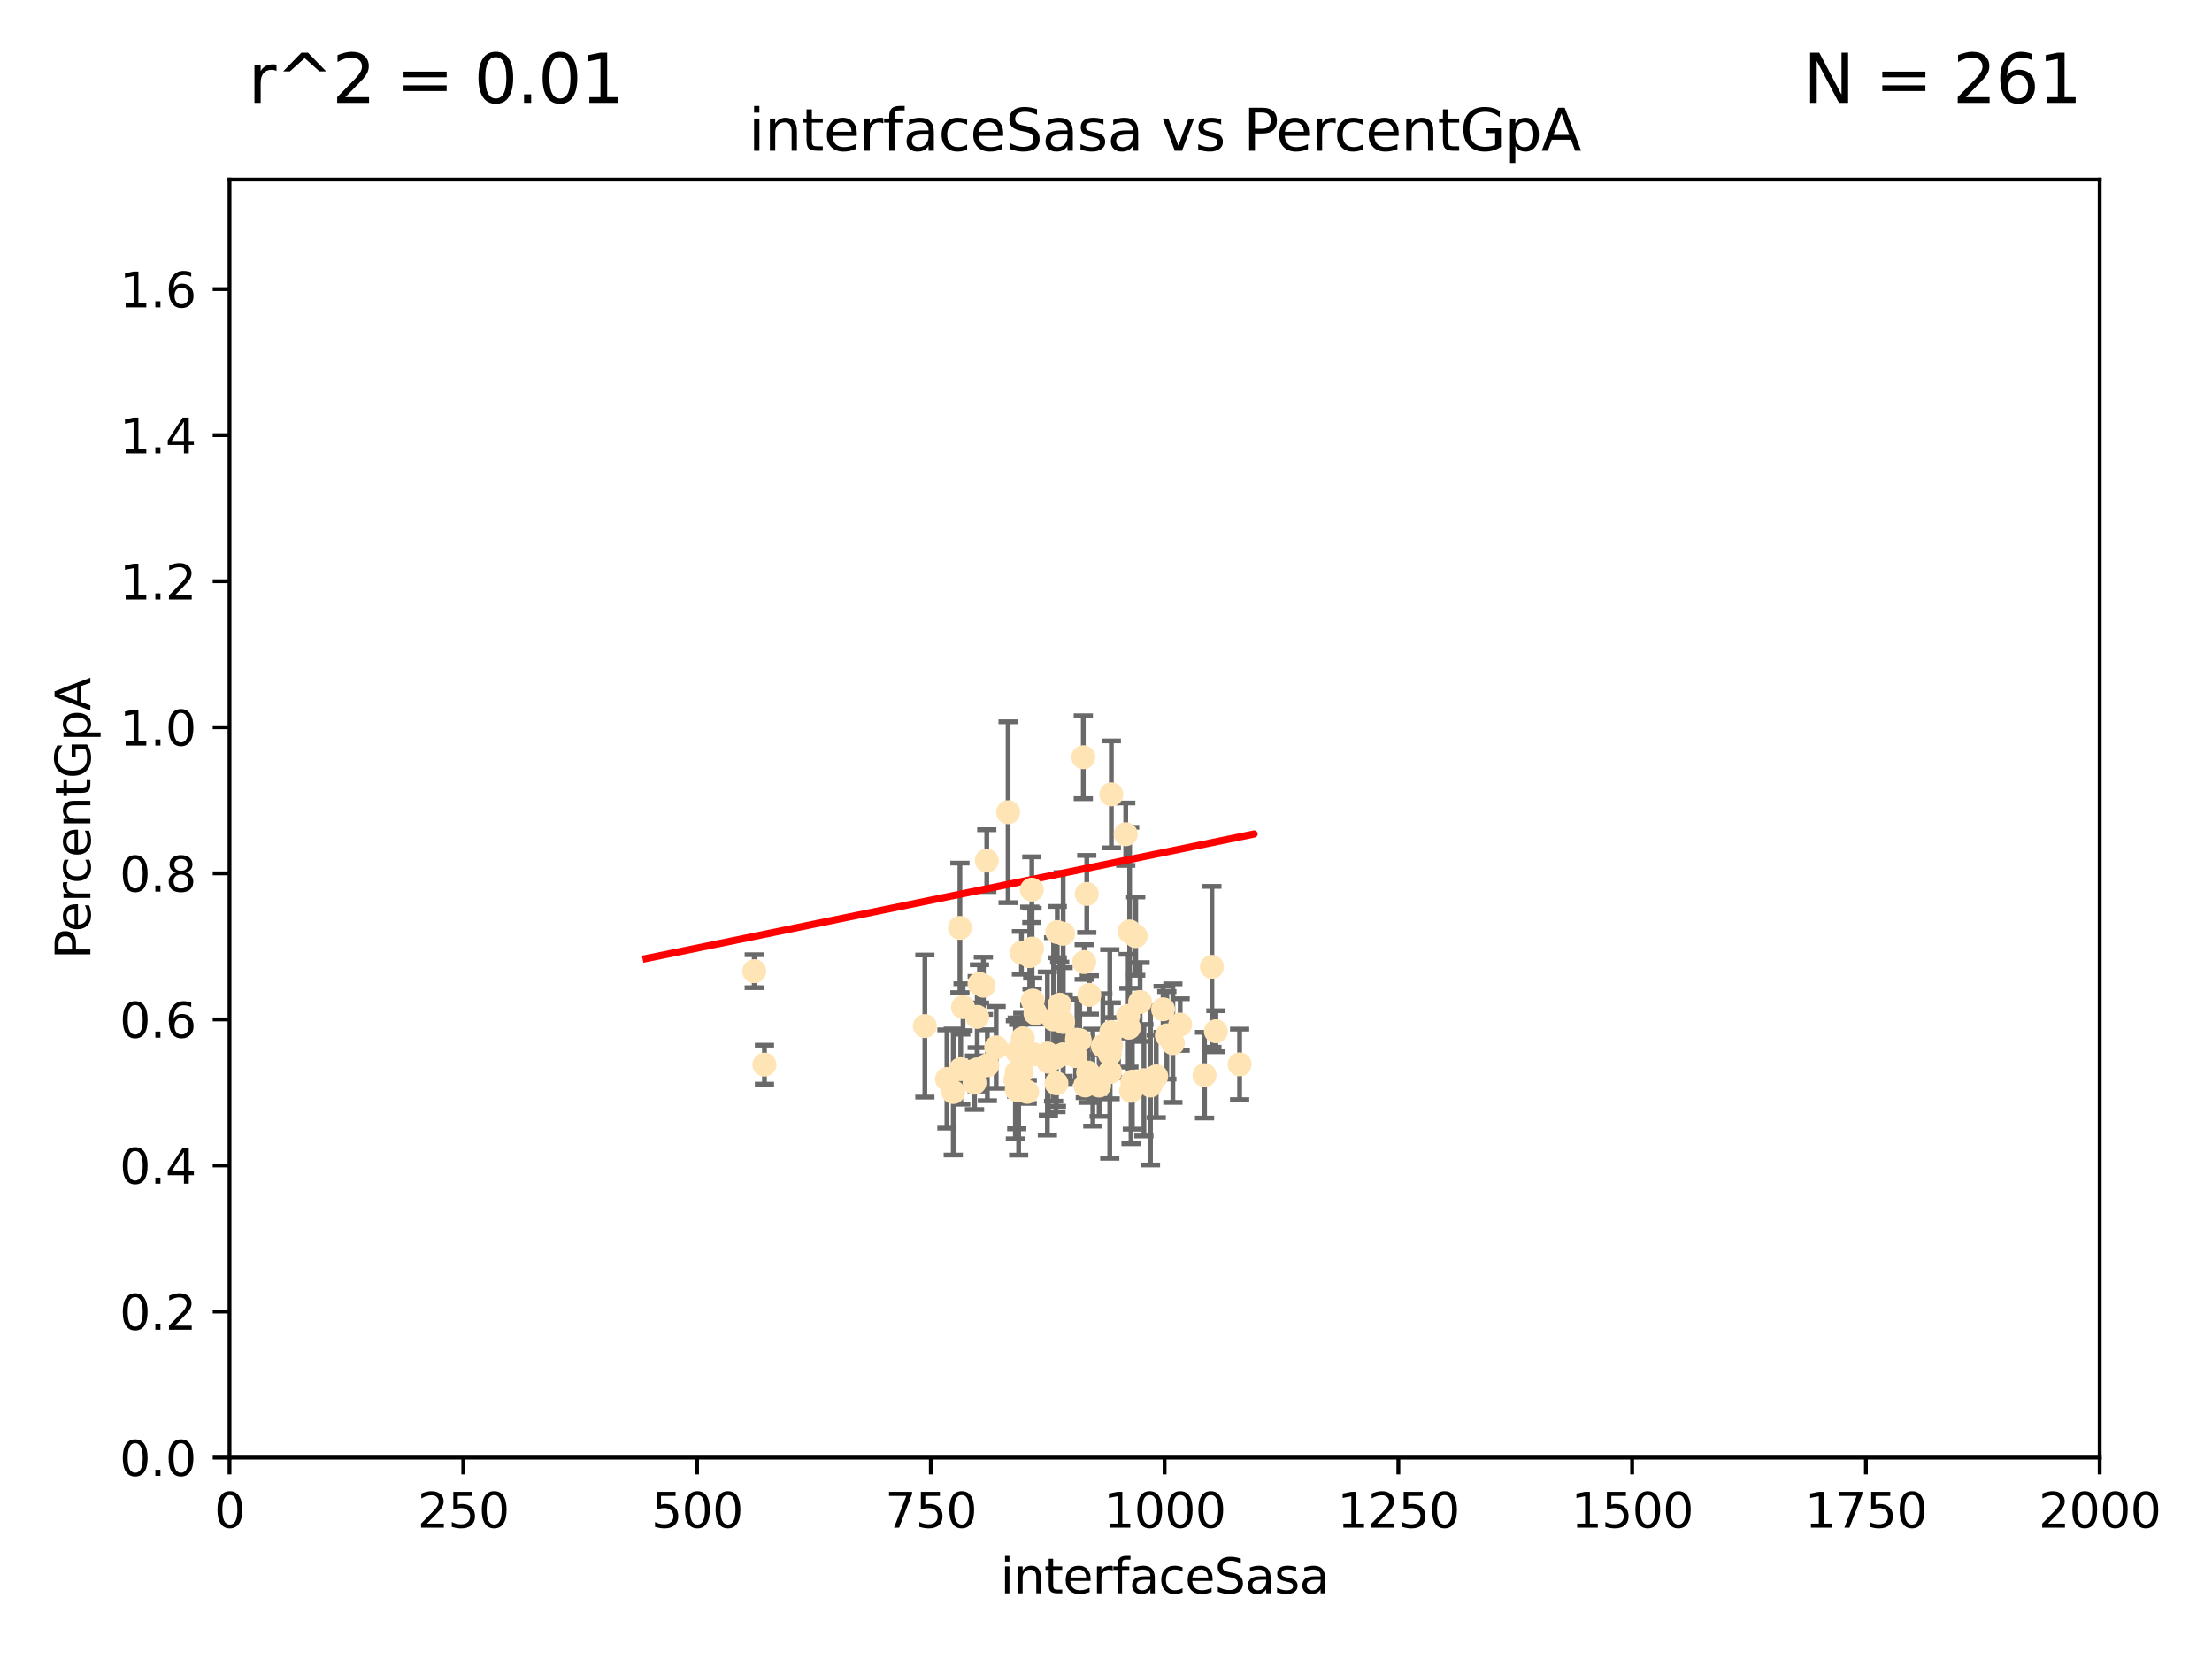 <?xml version="1.0" encoding="utf-8" standalone="no"?>
<!DOCTYPE svg PUBLIC "-//W3C//DTD SVG 1.1//EN"
  "http://www.w3.org/Graphics/SVG/1.1/DTD/svg11.dtd">
<svg xmlns:xlink="http://www.w3.org/1999/xlink" width="460.8pt" height="345.6pt" viewBox="0 0 460.8 345.6" xmlns="http://www.w3.org/2000/svg" version="1.1">
 <defs>
  <style type="text/css">*{stroke-linejoin: round; stroke-linecap: butt}</style>
 </defs>
 <g id="figure_1">
  <g id="patch_1">
   <path d="M 0 345.6 
L 460.8 345.6 
L 460.8 0 
L 0 0 
z
" style="fill: #ffffff"/>
  </g>
  <g id="axes_1">
   <g id="patch_2">
    <path d="M 47.81 303.64 
L 437.4 303.64 
L 437.4 37.411 
L 47.81 37.411 
z
" style="fill: #ffffff"/>
   </g>
   <g id="PathCollection_1">
    <defs>
     <path id="m65bcf8ed05" d="M 0 1.118 
C 0.297 1.118 0.581 1 0.791 0.791 
C 1 0.581 1.118 0.297 1.118 0 
C 1.118 -0.297 1 -0.581 0.791 -0.791 
C 0.581 -1 0.297 -1.118 0 -1.118 
C -0.297 -1.118 -0.581 -1 -0.791 -0.791 
C -1 -0.581 -1.118 -0.297 -1.118 0 
C -1.118 0.297 -1 0.581 -0.791 0.791 
C -0.581 1 -0.297 1.118 0 1.118 
z
" style="stroke: #ffe4b5"/>
    </defs>
    <g clip-path="url(#p27837e6413)">
     <use xlink:href="#m65bcf8ed05" x="234.511" y="173.781" style="fill: #ffe4b5; stroke: #ffe4b5"/>
     <use xlink:href="#m65bcf8ed05" x="258.235" y="221.731" style="fill: #ffe4b5; stroke: #ffe4b5"/>
     <use xlink:href="#m65bcf8ed05" x="225.86" y="200.406" style="fill: #ffe4b5; stroke: #ffe4b5"/>
     <use xlink:href="#m65bcf8ed05" x="226.392" y="186.224" style="fill: #ffe4b5; stroke: #ffe4b5"/>
     <use xlink:href="#m65bcf8ed05" x="250.931" y="223.977" style="fill: #ffe4b5; stroke: #ffe4b5"/>
     <use xlink:href="#m65bcf8ed05" x="221.466" y="219.624" style="fill: #ffe4b5; stroke: #ffe4b5"/>
     <use xlink:href="#m65bcf8ed05" x="236.588" y="195.01" style="fill: #ffe4b5; stroke: #ffe4b5"/>
     <use xlink:href="#m65bcf8ed05" x="200.615" y="209.811" style="fill: #ffe4b5; stroke: #ffe4b5"/>
     <use xlink:href="#m65bcf8ed05" x="218.191" y="219.455" style="fill: #ffe4b5; stroke: #ffe4b5"/>
     <use xlink:href="#m65bcf8ed05" x="220.25" y="194.165" style="fill: #ffe4b5; stroke: #ffe4b5"/>
     <use xlink:href="#m65bcf8ed05" x="239.666" y="226.135" style="fill: #ffe4b5; stroke: #ffe4b5"/>
     <use xlink:href="#m65bcf8ed05" x="205.561" y="179.285" style="fill: #ffe4b5; stroke: #ffe4b5"/>
     <use xlink:href="#m65bcf8ed05" x="227.656" y="224.484" style="fill: #ffe4b5; stroke: #ffe4b5"/>
     <use xlink:href="#m65bcf8ed05" x="231.256" y="223.332" style="fill: #ffe4b5; stroke: #ffe4b5"/>
     <use xlink:href="#m65bcf8ed05" x="220.073" y="225.686" style="fill: #ffe4b5; stroke: #ffe4b5"/>
     <use xlink:href="#m65bcf8ed05" x="242.291" y="210.247" style="fill: #ffe4b5; stroke: #ffe4b5"/>
     <use xlink:href="#m65bcf8ed05" x="204.856" y="205.351" style="fill: #ffe4b5; stroke: #ffe4b5"/>
     <use xlink:href="#m65bcf8ed05" x="235.02" y="211.634" style="fill: #ffe4b5; stroke: #ffe4b5"/>
     <use xlink:href="#m65bcf8ed05" x="214.512" y="199.172" style="fill: #ffe4b5; stroke: #ffe4b5"/>
     <use xlink:href="#m65bcf8ed05" x="215.312" y="219.631" style="fill: #ffe4b5; stroke: #ffe4b5"/>
     <use xlink:href="#m65bcf8ed05" x="212.786" y="198.481" style="fill: #ffe4b5; stroke: #ffe4b5"/>
     <use xlink:href="#m65bcf8ed05" x="212.831" y="223.29" style="fill: #ffe4b5; stroke: #ffe4b5"/>
     <use xlink:href="#m65bcf8ed05" x="226.669" y="223.442" style="fill: #ffe4b5; stroke: #ffe4b5"/>
     <use xlink:href="#m65bcf8ed05" x="231.513" y="165.488" style="fill: #ffe4b5; stroke: #ffe4b5"/>
     <use xlink:href="#m65bcf8ed05" x="226.924" y="207.243" style="fill: #ffe4b5; stroke: #ffe4b5"/>
     <use xlink:href="#m65bcf8ed05" x="224.933" y="216.706" style="fill: #ffe4b5; stroke: #ffe4b5"/>
     <use xlink:href="#m65bcf8ed05" x="204.043" y="204.951" style="fill: #ffe4b5; stroke: #ffe4b5"/>
     <use xlink:href="#m65bcf8ed05" x="213.062" y="216.303" style="fill: #ffe4b5; stroke: #ffe4b5"/>
     <use xlink:href="#m65bcf8ed05" x="212.201" y="227.029" style="fill: #ffe4b5; stroke: #ffe4b5"/>
     <use xlink:href="#m65bcf8ed05" x="203.574" y="211.84" style="fill: #ffe4b5; stroke: #ffe4b5"/>
     <use xlink:href="#m65bcf8ed05" x="221.458" y="212.895" style="fill: #ffe4b5; stroke: #ffe4b5"/>
     <use xlink:href="#m65bcf8ed05" x="238.296" y="225.021" style="fill: #ffe4b5; stroke: #ffe4b5"/>
     <use xlink:href="#m65bcf8ed05" x="214.993" y="197.606" style="fill: #ffe4b5; stroke: #ffe4b5"/>
     <use xlink:href="#m65bcf8ed05" x="211.804" y="227.043" style="fill: #ffe4b5; stroke: #ffe4b5"/>
     <use xlink:href="#m65bcf8ed05" x="237.499" y="208.73" style="fill: #ffe4b5; stroke: #ffe4b5"/>
     <use xlink:href="#m65bcf8ed05" x="224.057" y="220.004" style="fill: #ffe4b5; stroke: #ffe4b5"/>
     <use xlink:href="#m65bcf8ed05" x="231.445" y="217.887" style="fill: #ffe4b5; stroke: #ffe4b5"/>
     <use xlink:href="#m65bcf8ed05" x="235.322" y="194.031" style="fill: #ffe4b5; stroke: #ffe4b5"/>
     <use xlink:href="#m65bcf8ed05" x="207.52" y="218.191" style="fill: #ffe4b5; stroke: #ffe4b5"/>
     <use xlink:href="#m65bcf8ed05" x="225.671" y="157.745" style="fill: #ffe4b5; stroke: #ffe4b5"/>
     <use xlink:href="#m65bcf8ed05" x="226.081" y="226.124" style="fill: #ffe4b5; stroke: #ffe4b5"/>
     <use xlink:href="#m65bcf8ed05" x="211.525" y="224.942" style="fill: #ffe4b5; stroke: #ffe4b5"/>
     <use xlink:href="#m65bcf8ed05" x="231.184" y="219.554" style="fill: #ffe4b5; stroke: #ffe4b5"/>
     <use xlink:href="#m65bcf8ed05" x="240.862" y="224.228" style="fill: #ffe4b5; stroke: #ffe4b5"/>
     <use xlink:href="#m65bcf8ed05" x="221.479" y="194.517" style="fill: #ffe4b5; stroke: #ffe4b5"/>
     <use xlink:href="#m65bcf8ed05" x="243.073" y="215.68" style="fill: #ffe4b5; stroke: #ffe4b5"/>
     <use xlink:href="#m65bcf8ed05" x="235.888" y="225.318" style="fill: #ffe4b5; stroke: #ffe4b5"/>
     <use xlink:href="#m65bcf8ed05" x="253.29" y="214.827" style="fill: #ffe4b5; stroke: #ffe4b5"/>
     <use xlink:href="#m65bcf8ed05" x="211.798" y="223.422" style="fill: #ffe4b5; stroke: #ffe4b5"/>
     <use xlink:href="#m65bcf8ed05" x="218.404" y="221.185" style="fill: #ffe4b5; stroke: #ffe4b5"/>
     <use xlink:href="#m65bcf8ed05" x="200.138" y="222.728" style="fill: #ffe4b5; stroke: #ffe4b5"/>
     <use xlink:href="#m65bcf8ed05" x="231.498" y="214.989" style="fill: #ffe4b5; stroke: #ffe4b5"/>
     <use xlink:href="#m65bcf8ed05" x="199.97" y="193.294" style="fill: #ffe4b5; stroke: #ffe4b5"/>
     <use xlink:href="#m65bcf8ed05" x="215.137" y="208.431" style="fill: #ffe4b5; stroke: #ffe4b5"/>
     <use xlink:href="#m65bcf8ed05" x="229.739" y="217.903" style="fill: #ffe4b5; stroke: #ffe4b5"/>
     <use xlink:href="#m65bcf8ed05" x="214.944" y="185.331" style="fill: #ffe4b5; stroke: #ffe4b5"/>
     <use xlink:href="#m65bcf8ed05" x="224.343" y="216.603" style="fill: #ffe4b5; stroke: #ffe4b5"/>
     <use xlink:href="#m65bcf8ed05" x="244.329" y="217.297" style="fill: #ffe4b5; stroke: #ffe4b5"/>
     <use xlink:href="#m65bcf8ed05" x="245.848" y="213.437" style="fill: #ffe4b5; stroke: #ffe4b5"/>
     <use xlink:href="#m65bcf8ed05" x="235.176" y="214.076" style="fill: #ffe4b5; stroke: #ffe4b5"/>
     <use xlink:href="#m65bcf8ed05" x="228.975" y="226.148" style="fill: #ffe4b5; stroke: #ffe4b5"/>
     <use xlink:href="#m65bcf8ed05" x="210.004" y="169.199" style="fill: #ffe4b5; stroke: #ffe4b5"/>
     <use xlink:href="#m65bcf8ed05" x="159.248" y="221.785" style="fill: #ffe4b5; stroke: #ffe4b5"/>
     <use xlink:href="#m65bcf8ed05" x="203.015" y="225.548" style="fill: #ffe4b5; stroke: #ffe4b5"/>
     <use xlink:href="#m65bcf8ed05" x="235.61" y="227.237" style="fill: #ffe4b5; stroke: #ffe4b5"/>
     <use xlink:href="#m65bcf8ed05" x="220.755" y="209.282" style="fill: #ffe4b5; stroke: #ffe4b5"/>
     <use xlink:href="#m65bcf8ed05" x="213.992" y="227.453" style="fill: #ffe4b5; stroke: #ffe4b5"/>
     <use xlink:href="#m65bcf8ed05" x="252.462" y="201.405" style="fill: #ffe4b5; stroke: #ffe4b5"/>
     <use xlink:href="#m65bcf8ed05" x="211.907" y="219.116" style="fill: #ffe4b5; stroke: #ffe4b5"/>
     <use xlink:href="#m65bcf8ed05" x="205.684" y="221.914" style="fill: #ffe4b5; stroke: #ffe4b5"/>
     <use xlink:href="#m65bcf8ed05" x="198.581" y="227.487" style="fill: #ffe4b5; stroke: #ffe4b5"/>
     <use xlink:href="#m65bcf8ed05" x="203.566" y="222.767" style="fill: #ffe4b5; stroke: #ffe4b5"/>
     <use xlink:href="#m65bcf8ed05" x="219.479" y="212.364" style="fill: #ffe4b5; stroke: #ffe4b5"/>
     <use xlink:href="#m65bcf8ed05" x="215.71" y="211.096" style="fill: #ffe4b5; stroke: #ffe4b5"/>
     <use xlink:href="#m65bcf8ed05" x="219.976" y="220.292" style="fill: #ffe4b5; stroke: #ffe4b5"/>
     <use xlink:href="#m65bcf8ed05" x="157.119" y="202.308" style="fill: #ffe4b5; stroke: #ffe4b5"/>
     <use xlink:href="#m65bcf8ed05" x="197.259" y="224.781" style="fill: #ffe4b5; stroke: #ffe4b5"/>
     <use xlink:href="#m65bcf8ed05" x="192.665" y="213.744" style="fill: #ffe4b5; stroke: #ffe4b5"/>
    </g>
   </g>
   <g id="matplotlib.axis_1">
    <g id="xtick_1">
     <g id="line2d_1">
      <defs>
       <path id="m760855b851" d="M 0 0 
L 0 3.5 
" style="stroke: #000000; stroke-width: 0.8"/>
      </defs>
      <g>
       <use xlink:href="#m760855b851" x="47.81" y="303.64" style="stroke: #000000; stroke-width: 0.8"/>
      </g>
     </g>
     <g id="text_1">
      <!-- 0 -->
      <g transform="translate(44.629 318.238)scale(0.1 -0.1)">
       <defs>
        <path id="DejaVuSans-30" d="M 2034 4250 
Q 1547 4250 1301 3770 
Q 1056 3291 1056 2328 
Q 1056 1369 1301 889 
Q 1547 409 2034 409 
Q 2525 409 2770 889 
Q 3016 1369 3016 2328 
Q 3016 3291 2770 3770 
Q 2525 4250 2034 4250 
z
M 2034 4750 
Q 2819 4750 3233 4129 
Q 3647 3509 3647 2328 
Q 3647 1150 3233 529 
Q 2819 -91 2034 -91 
Q 1250 -91 836 529 
Q 422 1150 422 2328 
Q 422 3509 836 4129 
Q 1250 4750 2034 4750 
z
" transform="scale(0.016)"/>
       </defs>
       <use xlink:href="#DejaVuSans-30"/>
      </g>
     </g>
    </g>
    <g id="xtick_2">
     <g id="line2d_2">
      <g>
       <use xlink:href="#m760855b851" x="96.509" y="303.64" style="stroke: #000000; stroke-width: 0.8"/>
      </g>
     </g>
     <g id="text_2">
      <!-- 250 -->
      <g transform="translate(86.965 318.238)scale(0.1 -0.1)">
       <defs>
        <path id="DejaVuSans-32" d="M 1228 531 
L 3431 531 
L 3431 0 
L 469 0 
L 469 531 
Q 828 903 1448 1529 
Q 2069 2156 2228 2338 
Q 2531 2678 2651 2914 
Q 2772 3150 2772 3378 
Q 2772 3750 2511 3984 
Q 2250 4219 1831 4219 
Q 1534 4219 1204 4116 
Q 875 4013 500 3803 
L 500 4441 
Q 881 4594 1212 4672 
Q 1544 4750 1819 4750 
Q 2544 4750 2975 4387 
Q 3406 4025 3406 3419 
Q 3406 3131 3298 2873 
Q 3191 2616 2906 2266 
Q 2828 2175 2409 1742 
Q 1991 1309 1228 531 
z
" transform="scale(0.016)"/>
        <path id="DejaVuSans-35" d="M 691 4666 
L 3169 4666 
L 3169 4134 
L 1269 4134 
L 1269 2991 
Q 1406 3038 1543 3061 
Q 1681 3084 1819 3084 
Q 2600 3084 3056 2656 
Q 3513 2228 3513 1497 
Q 3513 744 3044 326 
Q 2575 -91 1722 -91 
Q 1428 -91 1123 -41 
Q 819 9 494 109 
L 494 744 
Q 775 591 1075 516 
Q 1375 441 1709 441 
Q 2250 441 2565 725 
Q 2881 1009 2881 1497 
Q 2881 1984 2565 2268 
Q 2250 2553 1709 2553 
Q 1456 2553 1204 2497 
Q 953 2441 691 2322 
L 691 4666 
z
" transform="scale(0.016)"/>
       </defs>
       <use xlink:href="#DejaVuSans-32"/>
       <use xlink:href="#DejaVuSans-35" x="63.623"/>
       <use xlink:href="#DejaVuSans-30" x="127.246"/>
      </g>
     </g>
    </g>
    <g id="xtick_3">
     <g id="line2d_3">
      <g>
       <use xlink:href="#m760855b851" x="145.208" y="303.64" style="stroke: #000000; stroke-width: 0.8"/>
      </g>
     </g>
     <g id="text_3">
      <!-- 500 -->
      <g transform="translate(135.664 318.238)scale(0.1 -0.1)">
       <use xlink:href="#DejaVuSans-35"/>
       <use xlink:href="#DejaVuSans-30" x="63.623"/>
       <use xlink:href="#DejaVuSans-30" x="127.246"/>
      </g>
     </g>
    </g>
    <g id="xtick_4">
     <g id="line2d_4">
      <g>
       <use xlink:href="#m760855b851" x="193.906" y="303.64" style="stroke: #000000; stroke-width: 0.8"/>
      </g>
     </g>
     <g id="text_4">
      <!-- 750 -->
      <g transform="translate(184.363 318.238)scale(0.1 -0.1)">
       <defs>
        <path id="DejaVuSans-37" d="M 525 4666 
L 3525 4666 
L 3525 4397 
L 1831 0 
L 1172 0 
L 2766 4134 
L 525 4134 
L 525 4666 
z
" transform="scale(0.016)"/>
       </defs>
       <use xlink:href="#DejaVuSans-37"/>
       <use xlink:href="#DejaVuSans-35" x="63.623"/>
       <use xlink:href="#DejaVuSans-30" x="127.246"/>
      </g>
     </g>
    </g>
    <g id="xtick_5">
     <g id="line2d_5">
      <g>
       <use xlink:href="#m760855b851" x="242.605" y="303.64" style="stroke: #000000; stroke-width: 0.8"/>
      </g>
     </g>
     <g id="text_5">
      <!-- 1000 -->
      <g transform="translate(229.88 318.238)scale(0.1 -0.1)">
       <defs>
        <path id="DejaVuSans-31" d="M 794 531 
L 1825 531 
L 1825 4091 
L 703 3866 
L 703 4441 
L 1819 4666 
L 2450 4666 
L 2450 531 
L 3481 531 
L 3481 0 
L 794 0 
L 794 531 
z
" transform="scale(0.016)"/>
       </defs>
       <use xlink:href="#DejaVuSans-31"/>
       <use xlink:href="#DejaVuSans-30" x="63.623"/>
       <use xlink:href="#DejaVuSans-30" x="127.246"/>
       <use xlink:href="#DejaVuSans-30" x="190.869"/>
      </g>
     </g>
    </g>
    <g id="xtick_6">
     <g id="line2d_6">
      <g>
       <use xlink:href="#m760855b851" x="291.304" y="303.64" style="stroke: #000000; stroke-width: 0.8"/>
      </g>
     </g>
     <g id="text_6">
      <!-- 1250 -->
      <g transform="translate(278.579 318.238)scale(0.1 -0.1)">
       <use xlink:href="#DejaVuSans-31"/>
       <use xlink:href="#DejaVuSans-32" x="63.623"/>
       <use xlink:href="#DejaVuSans-35" x="127.246"/>
       <use xlink:href="#DejaVuSans-30" x="190.869"/>
      </g>
     </g>
    </g>
    <g id="xtick_7">
     <g id="line2d_7">
      <g>
       <use xlink:href="#m760855b851" x="340.002" y="303.64" style="stroke: #000000; stroke-width: 0.8"/>
      </g>
     </g>
     <g id="text_7">
      <!-- 1500 -->
      <g transform="translate(327.277 318.238)scale(0.1 -0.1)">
       <use xlink:href="#DejaVuSans-31"/>
       <use xlink:href="#DejaVuSans-35" x="63.623"/>
       <use xlink:href="#DejaVuSans-30" x="127.246"/>
       <use xlink:href="#DejaVuSans-30" x="190.869"/>
      </g>
     </g>
    </g>
    <g id="xtick_8">
     <g id="line2d_8">
      <g>
       <use xlink:href="#m760855b851" x="388.701" y="303.64" style="stroke: #000000; stroke-width: 0.8"/>
      </g>
     </g>
     <g id="text_8">
      <!-- 1750 -->
      <g transform="translate(375.976 318.238)scale(0.1 -0.1)">
       <use xlink:href="#DejaVuSans-31"/>
       <use xlink:href="#DejaVuSans-37" x="63.623"/>
       <use xlink:href="#DejaVuSans-35" x="127.246"/>
       <use xlink:href="#DejaVuSans-30" x="190.869"/>
      </g>
     </g>
    </g>
    <g id="xtick_9">
     <g id="line2d_9">
      <g>
       <use xlink:href="#m760855b851" x="437.4" y="303.64" style="stroke: #000000; stroke-width: 0.8"/>
      </g>
     </g>
     <g id="text_9">
      <!-- 2000 -->
      <g transform="translate(424.675 318.238)scale(0.1 -0.1)">
       <use xlink:href="#DejaVuSans-32"/>
       <use xlink:href="#DejaVuSans-30" x="63.623"/>
       <use xlink:href="#DejaVuSans-30" x="127.246"/>
       <use xlink:href="#DejaVuSans-30" x="190.869"/>
      </g>
     </g>
    </g>
    <g id="text_10">
     <!-- interfaceSasa -->
     <g transform="translate(208.398 331.917)scale(0.1 -0.1)">
      <defs>
       <path id="DejaVuSans-69" d="M 603 3500 
L 1178 3500 
L 1178 0 
L 603 0 
L 603 3500 
z
M 603 4863 
L 1178 4863 
L 1178 4134 
L 603 4134 
L 603 4863 
z
" transform="scale(0.016)"/>
       <path id="DejaVuSans-6e" d="M 3513 2113 
L 3513 0 
L 2938 0 
L 2938 2094 
Q 2938 2591 2744 2837 
Q 2550 3084 2163 3084 
Q 1697 3084 1428 2787 
Q 1159 2491 1159 1978 
L 1159 0 
L 581 0 
L 581 3500 
L 1159 3500 
L 1159 2956 
Q 1366 3272 1645 3428 
Q 1925 3584 2291 3584 
Q 2894 3584 3203 3211 
Q 3513 2838 3513 2113 
z
" transform="scale(0.016)"/>
       <path id="DejaVuSans-74" d="M 1172 4494 
L 1172 3500 
L 2356 3500 
L 2356 3053 
L 1172 3053 
L 1172 1153 
Q 1172 725 1289 603 
Q 1406 481 1766 481 
L 2356 481 
L 2356 0 
L 1766 0 
Q 1100 0 847 248 
Q 594 497 594 1153 
L 594 3053 
L 172 3053 
L 172 3500 
L 594 3500 
L 594 4494 
L 1172 4494 
z
" transform="scale(0.016)"/>
       <path id="DejaVuSans-65" d="M 3597 1894 
L 3597 1613 
L 953 1613 
Q 991 1019 1311 708 
Q 1631 397 2203 397 
Q 2534 397 2845 478 
Q 3156 559 3463 722 
L 3463 178 
Q 3153 47 2828 -22 
Q 2503 -91 2169 -91 
Q 1331 -91 842 396 
Q 353 884 353 1716 
Q 353 2575 817 3079 
Q 1281 3584 2069 3584 
Q 2775 3584 3186 3129 
Q 3597 2675 3597 1894 
z
M 3022 2063 
Q 3016 2534 2758 2815 
Q 2500 3097 2075 3097 
Q 1594 3097 1305 2825 
Q 1016 2553 972 2059 
L 3022 2063 
z
" transform="scale(0.016)"/>
       <path id="DejaVuSans-72" d="M 2631 2963 
Q 2534 3019 2420 3045 
Q 2306 3072 2169 3072 
Q 1681 3072 1420 2755 
Q 1159 2438 1159 1844 
L 1159 0 
L 581 0 
L 581 3500 
L 1159 3500 
L 1159 2956 
Q 1341 3275 1631 3429 
Q 1922 3584 2338 3584 
Q 2397 3584 2469 3576 
Q 2541 3569 2628 3553 
L 2631 2963 
z
" transform="scale(0.016)"/>
       <path id="DejaVuSans-66" d="M 2375 4863 
L 2375 4384 
L 1825 4384 
Q 1516 4384 1395 4259 
Q 1275 4134 1275 3809 
L 1275 3500 
L 2222 3500 
L 2222 3053 
L 1275 3053 
L 1275 0 
L 697 0 
L 697 3053 
L 147 3053 
L 147 3500 
L 697 3500 
L 697 3744 
Q 697 4328 969 4595 
Q 1241 4863 1831 4863 
L 2375 4863 
z
" transform="scale(0.016)"/>
       <path id="DejaVuSans-61" d="M 2194 1759 
Q 1497 1759 1228 1600 
Q 959 1441 959 1056 
Q 959 750 1161 570 
Q 1363 391 1709 391 
Q 2188 391 2477 730 
Q 2766 1069 2766 1631 
L 2766 1759 
L 2194 1759 
z
M 3341 1997 
L 3341 0 
L 2766 0 
L 2766 531 
Q 2569 213 2275 61 
Q 1981 -91 1556 -91 
Q 1019 -91 701 211 
Q 384 513 384 1019 
Q 384 1609 779 1909 
Q 1175 2209 1959 2209 
L 2766 2209 
L 2766 2266 
Q 2766 2663 2505 2880 
Q 2244 3097 1772 3097 
Q 1472 3097 1187 3025 
Q 903 2953 641 2809 
L 641 3341 
Q 956 3463 1253 3523 
Q 1550 3584 1831 3584 
Q 2591 3584 2966 3190 
Q 3341 2797 3341 1997 
z
" transform="scale(0.016)"/>
       <path id="DejaVuSans-63" d="M 3122 3366 
L 3122 2828 
Q 2878 2963 2633 3030 
Q 2388 3097 2138 3097 
Q 1578 3097 1268 2742 
Q 959 2388 959 1747 
Q 959 1106 1268 751 
Q 1578 397 2138 397 
Q 2388 397 2633 464 
Q 2878 531 3122 666 
L 3122 134 
Q 2881 22 2623 -34 
Q 2366 -91 2075 -91 
Q 1284 -91 818 406 
Q 353 903 353 1747 
Q 353 2603 823 3093 
Q 1294 3584 2113 3584 
Q 2378 3584 2631 3529 
Q 2884 3475 3122 3366 
z
" transform="scale(0.016)"/>
       <path id="DejaVuSans-53" d="M 3425 4513 
L 3425 3897 
Q 3066 4069 2747 4153 
Q 2428 4238 2131 4238 
Q 1616 4238 1336 4038 
Q 1056 3838 1056 3469 
Q 1056 3159 1242 3001 
Q 1428 2844 1947 2747 
L 2328 2669 
Q 3034 2534 3370 2195 
Q 3706 1856 3706 1288 
Q 3706 609 3251 259 
Q 2797 -91 1919 -91 
Q 1588 -91 1214 -16 
Q 841 59 441 206 
L 441 856 
Q 825 641 1194 531 
Q 1563 422 1919 422 
Q 2459 422 2753 634 
Q 3047 847 3047 1241 
Q 3047 1584 2836 1778 
Q 2625 1972 2144 2069 
L 1759 2144 
Q 1053 2284 737 2584 
Q 422 2884 422 3419 
Q 422 4038 858 4394 
Q 1294 4750 2059 4750 
Q 2388 4750 2728 4690 
Q 3069 4631 3425 4513 
z
" transform="scale(0.016)"/>
       <path id="DejaVuSans-73" d="M 2834 3397 
L 2834 2853 
Q 2591 2978 2328 3040 
Q 2066 3103 1784 3103 
Q 1356 3103 1142 2972 
Q 928 2841 928 2578 
Q 928 2378 1081 2264 
Q 1234 2150 1697 2047 
L 1894 2003 
Q 2506 1872 2764 1633 
Q 3022 1394 3022 966 
Q 3022 478 2636 193 
Q 2250 -91 1575 -91 
Q 1294 -91 989 -36 
Q 684 19 347 128 
L 347 722 
Q 666 556 975 473 
Q 1284 391 1588 391 
Q 1994 391 2212 530 
Q 2431 669 2431 922 
Q 2431 1156 2273 1281 
Q 2116 1406 1581 1522 
L 1381 1569 
Q 847 1681 609 1914 
Q 372 2147 372 2553 
Q 372 3047 722 3315 
Q 1072 3584 1716 3584 
Q 2034 3584 2315 3537 
Q 2597 3491 2834 3397 
z
" transform="scale(0.016)"/>
      </defs>
      <use xlink:href="#DejaVuSans-69"/>
      <use xlink:href="#DejaVuSans-6e" x="27.783"/>
      <use xlink:href="#DejaVuSans-74" x="91.162"/>
      <use xlink:href="#DejaVuSans-65" x="130.371"/>
      <use xlink:href="#DejaVuSans-72" x="191.895"/>
      <use xlink:href="#DejaVuSans-66" x="233.008"/>
      <use xlink:href="#DejaVuSans-61" x="268.213"/>
      <use xlink:href="#DejaVuSans-63" x="329.492"/>
      <use xlink:href="#DejaVuSans-65" x="384.473"/>
      <use xlink:href="#DejaVuSans-53" x="445.996"/>
      <use xlink:href="#DejaVuSans-61" x="509.473"/>
      <use xlink:href="#DejaVuSans-73" x="570.752"/>
      <use xlink:href="#DejaVuSans-61" x="622.852"/>
     </g>
    </g>
   </g>
   <g id="matplotlib.axis_2">
    <g id="ytick_1">
     <g id="line2d_10">
      <defs>
       <path id="m84a27e78fe" d="M 0 0 
L -3.5 0 
" style="stroke: #000000; stroke-width: 0.8"/>
      </defs>
      <g>
       <use xlink:href="#m84a27e78fe" x="47.81" y="303.64" style="stroke: #000000; stroke-width: 0.8"/>
      </g>
     </g>
     <g id="text_11">
      <!-- 0.0 -->
      <g transform="translate(24.907 307.439)scale(0.1 -0.1)">
       <defs>
        <path id="DejaVuSans-2e" d="M 684 794 
L 1344 794 
L 1344 0 
L 684 0 
L 684 794 
z
" transform="scale(0.016)"/>
       </defs>
       <use xlink:href="#DejaVuSans-30"/>
       <use xlink:href="#DejaVuSans-2e" x="63.623"/>
       <use xlink:href="#DejaVuSans-30" x="95.41"/>
      </g>
     </g>
    </g>
    <g id="ytick_2">
     <g id="line2d_11">
      <g>
       <use xlink:href="#m84a27e78fe" x="47.81" y="273.214" style="stroke: #000000; stroke-width: 0.8"/>
      </g>
     </g>
     <g id="text_12">
      <!-- 0.2 -->
      <g transform="translate(24.907 277.013)scale(0.1 -0.1)">
       <use xlink:href="#DejaVuSans-30"/>
       <use xlink:href="#DejaVuSans-2e" x="63.623"/>
       <use xlink:href="#DejaVuSans-32" x="95.41"/>
      </g>
     </g>
    </g>
    <g id="ytick_3">
     <g id="line2d_12">
      <g>
       <use xlink:href="#m84a27e78fe" x="47.81" y="242.788" style="stroke: #000000; stroke-width: 0.8"/>
      </g>
     </g>
     <g id="text_13">
      <!-- 0.4 -->
      <g transform="translate(24.907 246.587)scale(0.1 -0.1)">
       <defs>
        <path id="DejaVuSans-34" d="M 2419 4116 
L 825 1625 
L 2419 1625 
L 2419 4116 
z
M 2253 4666 
L 3047 4666 
L 3047 1625 
L 3713 1625 
L 3713 1100 
L 3047 1100 
L 3047 0 
L 2419 0 
L 2419 1100 
L 313 1100 
L 313 1709 
L 2253 4666 
z
" transform="scale(0.016)"/>
       </defs>
       <use xlink:href="#DejaVuSans-30"/>
       <use xlink:href="#DejaVuSans-2e" x="63.623"/>
       <use xlink:href="#DejaVuSans-34" x="95.41"/>
      </g>
     </g>
    </g>
    <g id="ytick_4">
     <g id="line2d_13">
      <g>
       <use xlink:href="#m84a27e78fe" x="47.81" y="212.362" style="stroke: #000000; stroke-width: 0.8"/>
      </g>
     </g>
     <g id="text_14">
      <!-- 0.6 -->
      <g transform="translate(24.907 216.161)scale(0.1 -0.1)">
       <defs>
        <path id="DejaVuSans-36" d="M 2113 2584 
Q 1688 2584 1439 2293 
Q 1191 2003 1191 1497 
Q 1191 994 1439 701 
Q 1688 409 2113 409 
Q 2538 409 2786 701 
Q 3034 994 3034 1497 
Q 3034 2003 2786 2293 
Q 2538 2584 2113 2584 
z
M 3366 4563 
L 3366 3988 
Q 3128 4100 2886 4159 
Q 2644 4219 2406 4219 
Q 1781 4219 1451 3797 
Q 1122 3375 1075 2522 
Q 1259 2794 1537 2939 
Q 1816 3084 2150 3084 
Q 2853 3084 3261 2657 
Q 3669 2231 3669 1497 
Q 3669 778 3244 343 
Q 2819 -91 2113 -91 
Q 1303 -91 875 529 
Q 447 1150 447 2328 
Q 447 3434 972 4092 
Q 1497 4750 2381 4750 
Q 2619 4750 2861 4703 
Q 3103 4656 3366 4563 
z
" transform="scale(0.016)"/>
       </defs>
       <use xlink:href="#DejaVuSans-30"/>
       <use xlink:href="#DejaVuSans-2e" x="63.623"/>
       <use xlink:href="#DejaVuSans-36" x="95.41"/>
      </g>
     </g>
    </g>
    <g id="ytick_5">
     <g id="line2d_14">
      <g>
       <use xlink:href="#m84a27e78fe" x="47.81" y="181.935" style="stroke: #000000; stroke-width: 0.8"/>
      </g>
     </g>
     <g id="text_15">
      <!-- 0.8 -->
      <g transform="translate(24.907 185.735)scale(0.1 -0.1)">
       <defs>
        <path id="DejaVuSans-38" d="M 2034 2216 
Q 1584 2216 1326 1975 
Q 1069 1734 1069 1313 
Q 1069 891 1326 650 
Q 1584 409 2034 409 
Q 2484 409 2743 651 
Q 3003 894 3003 1313 
Q 3003 1734 2745 1975 
Q 2488 2216 2034 2216 
z
M 1403 2484 
Q 997 2584 770 2862 
Q 544 3141 544 3541 
Q 544 4100 942 4425 
Q 1341 4750 2034 4750 
Q 2731 4750 3128 4425 
Q 3525 4100 3525 3541 
Q 3525 3141 3298 2862 
Q 3072 2584 2669 2484 
Q 3125 2378 3379 2068 
Q 3634 1759 3634 1313 
Q 3634 634 3220 271 
Q 2806 -91 2034 -91 
Q 1263 -91 848 271 
Q 434 634 434 1313 
Q 434 1759 690 2068 
Q 947 2378 1403 2484 
z
M 1172 3481 
Q 1172 3119 1398 2916 
Q 1625 2713 2034 2713 
Q 2441 2713 2670 2916 
Q 2900 3119 2900 3481 
Q 2900 3844 2670 4047 
Q 2441 4250 2034 4250 
Q 1625 4250 1398 4047 
Q 1172 3844 1172 3481 
z
" transform="scale(0.016)"/>
       </defs>
       <use xlink:href="#DejaVuSans-30"/>
       <use xlink:href="#DejaVuSans-2e" x="63.623"/>
       <use xlink:href="#DejaVuSans-38" x="95.41"/>
      </g>
     </g>
    </g>
    <g id="ytick_6">
     <g id="line2d_15">
      <g>
       <use xlink:href="#m84a27e78fe" x="47.81" y="151.509" style="stroke: #000000; stroke-width: 0.8"/>
      </g>
     </g>
     <g id="text_16">
      <!-- 1.0 -->
      <g transform="translate(24.907 155.308)scale(0.1 -0.1)">
       <use xlink:href="#DejaVuSans-31"/>
       <use xlink:href="#DejaVuSans-2e" x="63.623"/>
       <use xlink:href="#DejaVuSans-30" x="95.41"/>
      </g>
     </g>
    </g>
    <g id="ytick_7">
     <g id="line2d_16">
      <g>
       <use xlink:href="#m84a27e78fe" x="47.81" y="121.083" style="stroke: #000000; stroke-width: 0.8"/>
      </g>
     </g>
     <g id="text_17">
      <!-- 1.2 -->
      <g transform="translate(24.907 124.882)scale(0.1 -0.1)">
       <use xlink:href="#DejaVuSans-31"/>
       <use xlink:href="#DejaVuSans-2e" x="63.623"/>
       <use xlink:href="#DejaVuSans-32" x="95.41"/>
      </g>
     </g>
    </g>
    <g id="ytick_8">
     <g id="line2d_17">
      <g>
       <use xlink:href="#m84a27e78fe" x="47.81" y="90.657" style="stroke: #000000; stroke-width: 0.8"/>
      </g>
     </g>
     <g id="text_18">
      <!-- 1.4 -->
      <g transform="translate(24.907 94.456)scale(0.1 -0.1)">
       <use xlink:href="#DejaVuSans-31"/>
       <use xlink:href="#DejaVuSans-2e" x="63.623"/>
       <use xlink:href="#DejaVuSans-34" x="95.41"/>
      </g>
     </g>
    </g>
    <g id="ytick_9">
     <g id="line2d_18">
      <g>
       <use xlink:href="#m84a27e78fe" x="47.81" y="60.231" style="stroke: #000000; stroke-width: 0.8"/>
      </g>
     </g>
     <g id="text_19">
      <!-- 1.6 -->
      <g transform="translate(24.907 64.03)scale(0.1 -0.1)">
       <use xlink:href="#DejaVuSans-31"/>
       <use xlink:href="#DejaVuSans-2e" x="63.623"/>
       <use xlink:href="#DejaVuSans-36" x="95.41"/>
      </g>
     </g>
    </g>
    <g id="text_20">
     <!-- PercentGpA -->
     <g transform="translate(18.827 199.802)rotate(-90)scale(0.1 -0.1)">
      <defs>
       <path id="DejaVuSans-50" d="M 1259 4147 
L 1259 2394 
L 2053 2394 
Q 2494 2394 2734 2622 
Q 2975 2850 2975 3272 
Q 2975 3691 2734 3919 
Q 2494 4147 2053 4147 
L 1259 4147 
z
M 628 4666 
L 2053 4666 
Q 2838 4666 3239 4311 
Q 3641 3956 3641 3272 
Q 3641 2581 3239 2228 
Q 2838 1875 2053 1875 
L 1259 1875 
L 1259 0 
L 628 0 
L 628 4666 
z
" transform="scale(0.016)"/>
       <path id="DejaVuSans-47" d="M 3809 666 
L 3809 1919 
L 2778 1919 
L 2778 2438 
L 4434 2438 
L 4434 434 
Q 4069 175 3628 42 
Q 3188 -91 2688 -91 
Q 1594 -91 976 548 
Q 359 1188 359 2328 
Q 359 3472 976 4111 
Q 1594 4750 2688 4750 
Q 3144 4750 3555 4637 
Q 3966 4525 4313 4306 
L 4313 3634 
Q 3963 3931 3569 4081 
Q 3175 4231 2741 4231 
Q 1884 4231 1454 3753 
Q 1025 3275 1025 2328 
Q 1025 1384 1454 906 
Q 1884 428 2741 428 
Q 3075 428 3337 486 
Q 3600 544 3809 666 
z
" transform="scale(0.016)"/>
       <path id="DejaVuSans-70" d="M 1159 525 
L 1159 -1331 
L 581 -1331 
L 581 3500 
L 1159 3500 
L 1159 2969 
Q 1341 3281 1617 3432 
Q 1894 3584 2278 3584 
Q 2916 3584 3314 3078 
Q 3713 2572 3713 1747 
Q 3713 922 3314 415 
Q 2916 -91 2278 -91 
Q 1894 -91 1617 61 
Q 1341 213 1159 525 
z
M 3116 1747 
Q 3116 2381 2855 2742 
Q 2594 3103 2138 3103 
Q 1681 3103 1420 2742 
Q 1159 2381 1159 1747 
Q 1159 1113 1420 752 
Q 1681 391 2138 391 
Q 2594 391 2855 752 
Q 3116 1113 3116 1747 
z
" transform="scale(0.016)"/>
       <path id="DejaVuSans-41" d="M 2188 4044 
L 1331 1722 
L 3047 1722 
L 2188 4044 
z
M 1831 4666 
L 2547 4666 
L 4325 0 
L 3669 0 
L 3244 1197 
L 1141 1197 
L 716 0 
L 50 0 
L 1831 4666 
z
" transform="scale(0.016)"/>
      </defs>
      <use xlink:href="#DejaVuSans-50"/>
      <use xlink:href="#DejaVuSans-65" x="56.678"/>
      <use xlink:href="#DejaVuSans-72" x="118.201"/>
      <use xlink:href="#DejaVuSans-63" x="157.064"/>
      <use xlink:href="#DejaVuSans-65" x="212.045"/>
      <use xlink:href="#DejaVuSans-6e" x="273.568"/>
      <use xlink:href="#DejaVuSans-74" x="336.947"/>
      <use xlink:href="#DejaVuSans-47" x="376.156"/>
      <use xlink:href="#DejaVuSans-70" x="453.646"/>
      <use xlink:href="#DejaVuSans-41" x="517.123"/>
     </g>
    </g>
   </g>
   <g id="LineCollection_1">
    <path d="M 234.511 180.279 
L 234.511 167.283 
" clip-path="url(#p27837e6413)" style="fill: none; stroke: #696969"/>
    <path d="M 258.235 229.083 
L 258.235 214.379 
" clip-path="url(#p27837e6413)" style="fill: none; stroke: #696969"/>
    <path d="M 225.86 204.009 
L 225.86 196.802 
" clip-path="url(#p27837e6413)" style="fill: none; stroke: #696969"/>
    <path d="M 226.392 194.25 
L 226.392 178.199 
" clip-path="url(#p27837e6413)" style="fill: none; stroke: #696969"/>
    <path d="M 250.931 232.904 
L 250.931 215.05 
" clip-path="url(#p27837e6413)" style="fill: none; stroke: #696969"/>
    <path d="M 221.466 225.731 
L 221.466 213.516 
" clip-path="url(#p27837e6413)" style="fill: none; stroke: #696969"/>
    <path d="M 236.588 203.158 
L 236.588 186.861 
" clip-path="url(#p27837e6413)" style="fill: none; stroke: #696969"/>
    <path d="M 200.615 214.698 
L 200.615 204.924 
" clip-path="url(#p27837e6413)" style="fill: none; stroke: #696969"/>
    <path d="M 218.191 236.448 
L 218.191 202.461 
" clip-path="url(#p27837e6413)" style="fill: none; stroke: #696969"/>
    <path d="M 220.25 199.505 
L 220.25 188.825 
" clip-path="url(#p27837e6413)" style="fill: none; stroke: #696969"/>
    <path d="M 239.666 242.688 
L 239.666 209.582 
" clip-path="url(#p27837e6413)" style="fill: none; stroke: #696969"/>
    <path d="M 205.561 185.727 
L 205.561 172.842 
" clip-path="url(#p27837e6413)" style="fill: none; stroke: #696969"/>
    <path d="M 227.656 234.588 
L 227.656 214.38 
" clip-path="url(#p27837e6413)" style="fill: none; stroke: #696969"/>
    <path d="M 231.256 228.9 
L 231.256 217.765 
" clip-path="url(#p27837e6413)" style="fill: none; stroke: #696969"/>
    <path d="M 220.073 230.461 
L 220.073 220.911 
" clip-path="url(#p27837e6413)" style="fill: none; stroke: #696969"/>
    <path d="M 242.291 215.032 
L 242.291 205.463 
" clip-path="url(#p27837e6413)" style="fill: none; stroke: #696969"/>
    <path d="M 204.856 211.31 
L 204.856 199.391 
" clip-path="url(#p27837e6413)" style="fill: none; stroke: #696969"/>
    <path d="M 235.02 224.465 
L 235.02 198.802 
" clip-path="url(#p27837e6413)" style="fill: none; stroke: #696969"/>
    <path d="M 214.512 209.41 
L 214.512 188.934 
" clip-path="url(#p27837e6413)" style="fill: none; stroke: #696969"/>
    <path d="M 215.312 220.906 
L 215.312 218.356 
" clip-path="url(#p27837e6413)" style="fill: none; stroke: #696969"/>
    <path d="M 212.786 202.928 
L 212.786 194.034 
" clip-path="url(#p27837e6413)" style="fill: none; stroke: #696969"/>
    <path d="M 212.831 228.32 
L 212.831 218.259 
" clip-path="url(#p27837e6413)" style="fill: none; stroke: #696969"/>
    <path d="M 226.669 229.662 
L 226.669 217.222 
" clip-path="url(#p27837e6413)" style="fill: none; stroke: #696969"/>
    <path d="M 231.513 176.629 
L 231.513 154.347 
" clip-path="url(#p27837e6413)" style="fill: none; stroke: #696969"/>
    <path d="M 226.924 211.252 
L 226.924 203.234 
" clip-path="url(#p27837e6413)" style="fill: none; stroke: #696969"/>
    <path d="M 224.933 225.111 
L 224.933 208.301 
" clip-path="url(#p27837e6413)" style="fill: none; stroke: #696969"/>
    <path d="M 204.043 208.934 
L 204.043 200.969 
" clip-path="url(#p27837e6413)" style="fill: none; stroke: #696969"/>
    <path d="M 213.062 221.528 
L 213.062 211.077 
" clip-path="url(#p27837e6413)" style="fill: none; stroke: #696969"/>
    <path d="M 212.201 240.638 
L 212.201 213.42 
" clip-path="url(#p27837e6413)" style="fill: none; stroke: #696969"/>
    <path d="M 203.574 220.278 
L 203.574 203.401 
" clip-path="url(#p27837e6413)" style="fill: none; stroke: #696969"/>
    <path d="M 221.458 224.215 
L 221.458 201.574 
" clip-path="url(#p27837e6413)" style="fill: none; stroke: #696969"/>
    <path d="M 238.296 236.633 
L 238.296 213.409 
" clip-path="url(#p27837e6413)" style="fill: none; stroke: #696969"/>
    <path d="M 214.993 206.023 
L 214.993 189.189 
" clip-path="url(#p27837e6413)" style="fill: none; stroke: #696969"/>
    <path d="M 211.804 235.144 
L 211.804 218.942 
" clip-path="url(#p27837e6413)" style="fill: none; stroke: #696969"/>
    <path d="M 237.499 216.939 
L 237.499 200.521 
" clip-path="url(#p27837e6413)" style="fill: none; stroke: #696969"/>
    <path d="M 224.057 225.307 
L 224.057 214.7 
" clip-path="url(#p27837e6413)" style="fill: none; stroke: #696969"/>
    <path d="M 231.445 223.795 
L 231.445 211.979 
" clip-path="url(#p27837e6413)" style="fill: none; stroke: #696969"/>
    <path d="M 235.322 215.715 
L 235.322 172.348 
" clip-path="url(#p27837e6413)" style="fill: none; stroke: #696969"/>
    <path d="M 207.52 226.722 
L 207.52 209.659 
" clip-path="url(#p27837e6413)" style="fill: none; stroke: #696969"/>
    <path d="M 225.671 166.378 
L 225.671 149.112 
" clip-path="url(#p27837e6413)" style="fill: none; stroke: #696969"/>
    <path d="M 226.081 228.658 
L 226.081 223.59 
" clip-path="url(#p27837e6413)" style="fill: none; stroke: #696969"/>
    <path d="M 211.525 237.227 
L 211.525 212.657 
" clip-path="url(#p27837e6413)" style="fill: none; stroke: #696969"/>
    <path d="M 231.184 241.291 
L 231.184 197.817 
" clip-path="url(#p27837e6413)" style="fill: none; stroke: #696969"/>
    <path d="M 240.862 232.817 
L 240.862 215.638 
" clip-path="url(#p27837e6413)" style="fill: none; stroke: #696969"/>
    <path d="M 221.479 207.256 
L 221.479 181.778 
" clip-path="url(#p27837e6413)" style="fill: none; stroke: #696969"/>
    <path d="M 243.073 224.798 
L 243.073 206.563 
" clip-path="url(#p27837e6413)" style="fill: none; stroke: #696969"/>
    <path d="M 235.888 235.208 
L 235.888 215.429 
" clip-path="url(#p27837e6413)" style="fill: none; stroke: #696969"/>
    <path d="M 253.29 219.105 
L 253.29 210.548 
" clip-path="url(#p27837e6413)" style="fill: none; stroke: #696969"/>
    <path d="M 211.798 228.4 
L 211.798 218.444 
" clip-path="url(#p27837e6413)" style="fill: none; stroke: #696969"/>
    <path d="M 218.404 232.304 
L 218.404 210.066 
" clip-path="url(#p27837e6413)" style="fill: none; stroke: #696969"/>
    <path d="M 200.138 230.02 
L 200.138 215.436 
" clip-path="url(#p27837e6413)" style="fill: none; stroke: #696969"/>
    <path d="M 231.498 221.084 
L 231.498 208.894 
" clip-path="url(#p27837e6413)" style="fill: none; stroke: #696969"/>
    <path d="M 199.97 206.784 
L 199.97 179.805 
" clip-path="url(#p27837e6413)" style="fill: none; stroke: #696969"/>
    <path d="M 215.137 213.113 
L 215.137 203.75 
" clip-path="url(#p27837e6413)" style="fill: none; stroke: #696969"/>
    <path d="M 229.739 228.801 
L 229.739 207.004 
" clip-path="url(#p27837e6413)" style="fill: none; stroke: #696969"/>
    <path d="M 214.944 192.169 
L 214.944 178.494 
" clip-path="url(#p27837e6413)" style="fill: none; stroke: #696969"/>
    <path d="M 224.343 225.143 
L 224.343 208.063 
" clip-path="url(#p27837e6413)" style="fill: none; stroke: #696969"/>
    <path d="M 244.329 229.649 
L 244.329 204.946 
" clip-path="url(#p27837e6413)" style="fill: none; stroke: #696969"/>
    <path d="M 245.848 218.815 
L 245.848 208.058 
" clip-path="url(#p27837e6413)" style="fill: none; stroke: #696969"/>
    <path d="M 235.176 222.291 
L 235.176 205.861 
" clip-path="url(#p27837e6413)" style="fill: none; stroke: #696969"/>
    <path d="M 228.975 232.568 
L 228.975 219.727 
" clip-path="url(#p27837e6413)" style="fill: none; stroke: #696969"/>
    <path d="M 210.004 188.036 
L 210.004 150.363 
" clip-path="url(#p27837e6413)" style="fill: none; stroke: #696969"/>
    <path d="M 159.248 225.847 
L 159.248 217.724 
" clip-path="url(#p27837e6413)" style="fill: none; stroke: #696969"/>
    <path d="M 203.015 231.135 
L 203.015 219.961 
" clip-path="url(#p27837e6413)" style="fill: none; stroke: #696969"/>
    <path d="M 235.61 238.256 
L 235.61 216.218 
" clip-path="url(#p27837e6413)" style="fill: none; stroke: #696969"/>
    <path d="M 220.755 218.136 
L 220.755 200.428 
" clip-path="url(#p27837e6413)" style="fill: none; stroke: #696969"/>
    <path d="M 213.992 229.854 
L 213.992 225.053 
" clip-path="url(#p27837e6413)" style="fill: none; stroke: #696969"/>
    <path d="M 252.462 218.157 
L 252.462 184.653 
" clip-path="url(#p27837e6413)" style="fill: none; stroke: #696969"/>
    <path d="M 211.907 226.187 
L 211.907 212.045 
" clip-path="url(#p27837e6413)" style="fill: none; stroke: #696969"/>
    <path d="M 205.684 229.304 
L 205.684 214.523 
" clip-path="url(#p27837e6413)" style="fill: none; stroke: #696969"/>
    <path d="M 198.581 240.614 
L 198.581 214.36 
" clip-path="url(#p27837e6413)" style="fill: none; stroke: #696969"/>
    <path d="M 203.566 227.296 
L 203.566 218.238 
" clip-path="url(#p27837e6413)" style="fill: none; stroke: #696969"/>
    <path d="M 219.479 229.396 
L 219.479 195.331 
" clip-path="url(#p27837e6413)" style="fill: none; stroke: #696969"/>
    <path d="M 215.71 213.333 
L 215.71 208.859 
" clip-path="url(#p27837e6413)" style="fill: none; stroke: #696969"/>
    <path d="M 219.976 231.597 
L 219.976 208.988 
" clip-path="url(#p27837e6413)" style="fill: none; stroke: #696969"/>
    <path d="M 157.119 205.743 
L 157.119 198.873 
" clip-path="url(#p27837e6413)" style="fill: none; stroke: #696969"/>
    <path d="M 197.259 235.018 
L 197.259 214.545 
" clip-path="url(#p27837e6413)" style="fill: none; stroke: #696969"/>
    <path d="M 192.665 228.55 
L 192.665 198.938 
" clip-path="url(#p27837e6413)" style="fill: none; stroke: #696969"/>
   </g>
   <g id="line2d_19">
    <defs>
     <path id="ma63454e2cb" d="M 2 0 
L -2 -0 
" style="stroke: #696969"/>
    </defs>
    <g clip-path="url(#p27837e6413)">
     <use xlink:href="#ma63454e2cb" x="234.511" y="180.279" style="fill: #696969; stroke: #696969"/>
     <use xlink:href="#ma63454e2cb" x="258.235" y="229.083" style="fill: #696969; stroke: #696969"/>
     <use xlink:href="#ma63454e2cb" x="225.86" y="204.009" style="fill: #696969; stroke: #696969"/>
     <use xlink:href="#ma63454e2cb" x="226.392" y="194.25" style="fill: #696969; stroke: #696969"/>
     <use xlink:href="#ma63454e2cb" x="250.931" y="232.904" style="fill: #696969; stroke: #696969"/>
     <use xlink:href="#ma63454e2cb" x="221.466" y="225.731" style="fill: #696969; stroke: #696969"/>
     <use xlink:href="#ma63454e2cb" x="236.588" y="203.158" style="fill: #696969; stroke: #696969"/>
     <use xlink:href="#ma63454e2cb" x="200.615" y="214.698" style="fill: #696969; stroke: #696969"/>
     <use xlink:href="#ma63454e2cb" x="218.191" y="236.448" style="fill: #696969; stroke: #696969"/>
     <use xlink:href="#ma63454e2cb" x="220.25" y="199.505" style="fill: #696969; stroke: #696969"/>
     <use xlink:href="#ma63454e2cb" x="239.666" y="242.688" style="fill: #696969; stroke: #696969"/>
     <use xlink:href="#ma63454e2cb" x="205.561" y="185.727" style="fill: #696969; stroke: #696969"/>
     <use xlink:href="#ma63454e2cb" x="227.656" y="234.588" style="fill: #696969; stroke: #696969"/>
     <use xlink:href="#ma63454e2cb" x="231.256" y="228.9" style="fill: #696969; stroke: #696969"/>
     <use xlink:href="#ma63454e2cb" x="220.073" y="230.461" style="fill: #696969; stroke: #696969"/>
     <use xlink:href="#ma63454e2cb" x="242.291" y="215.032" style="fill: #696969; stroke: #696969"/>
     <use xlink:href="#ma63454e2cb" x="204.856" y="211.31" style="fill: #696969; stroke: #696969"/>
     <use xlink:href="#ma63454e2cb" x="235.02" y="224.465" style="fill: #696969; stroke: #696969"/>
     <use xlink:href="#ma63454e2cb" x="214.512" y="209.41" style="fill: #696969; stroke: #696969"/>
     <use xlink:href="#ma63454e2cb" x="215.312" y="220.906" style="fill: #696969; stroke: #696969"/>
     <use xlink:href="#ma63454e2cb" x="212.786" y="202.928" style="fill: #696969; stroke: #696969"/>
     <use xlink:href="#ma63454e2cb" x="212.831" y="228.32" style="fill: #696969; stroke: #696969"/>
     <use xlink:href="#ma63454e2cb" x="226.669" y="229.662" style="fill: #696969; stroke: #696969"/>
     <use xlink:href="#ma63454e2cb" x="231.513" y="176.629" style="fill: #696969; stroke: #696969"/>
     <use xlink:href="#ma63454e2cb" x="226.924" y="211.252" style="fill: #696969; stroke: #696969"/>
     <use xlink:href="#ma63454e2cb" x="224.933" y="225.111" style="fill: #696969; stroke: #696969"/>
     <use xlink:href="#ma63454e2cb" x="204.043" y="208.934" style="fill: #696969; stroke: #696969"/>
     <use xlink:href="#ma63454e2cb" x="213.062" y="221.528" style="fill: #696969; stroke: #696969"/>
     <use xlink:href="#ma63454e2cb" x="212.201" y="240.638" style="fill: #696969; stroke: #696969"/>
     <use xlink:href="#ma63454e2cb" x="203.574" y="220.278" style="fill: #696969; stroke: #696969"/>
     <use xlink:href="#ma63454e2cb" x="221.458" y="224.215" style="fill: #696969; stroke: #696969"/>
     <use xlink:href="#ma63454e2cb" x="238.296" y="236.633" style="fill: #696969; stroke: #696969"/>
     <use xlink:href="#ma63454e2cb" x="214.993" y="206.023" style="fill: #696969; stroke: #696969"/>
     <use xlink:href="#ma63454e2cb" x="211.804" y="235.144" style="fill: #696969; stroke: #696969"/>
     <use xlink:href="#ma63454e2cb" x="237.499" y="216.939" style="fill: #696969; stroke: #696969"/>
     <use xlink:href="#ma63454e2cb" x="224.057" y="225.307" style="fill: #696969; stroke: #696969"/>
     <use xlink:href="#ma63454e2cb" x="231.445" y="223.795" style="fill: #696969; stroke: #696969"/>
     <use xlink:href="#ma63454e2cb" x="235.322" y="215.715" style="fill: #696969; stroke: #696969"/>
     <use xlink:href="#ma63454e2cb" x="207.52" y="226.722" style="fill: #696969; stroke: #696969"/>
     <use xlink:href="#ma63454e2cb" x="225.671" y="166.378" style="fill: #696969; stroke: #696969"/>
     <use xlink:href="#ma63454e2cb" x="226.081" y="228.658" style="fill: #696969; stroke: #696969"/>
     <use xlink:href="#ma63454e2cb" x="211.525" y="237.227" style="fill: #696969; stroke: #696969"/>
     <use xlink:href="#ma63454e2cb" x="231.184" y="241.291" style="fill: #696969; stroke: #696969"/>
     <use xlink:href="#ma63454e2cb" x="240.862" y="232.817" style="fill: #696969; stroke: #696969"/>
     <use xlink:href="#ma63454e2cb" x="221.479" y="207.256" style="fill: #696969; stroke: #696969"/>
     <use xlink:href="#ma63454e2cb" x="243.073" y="224.798" style="fill: #696969; stroke: #696969"/>
     <use xlink:href="#ma63454e2cb" x="235.888" y="235.208" style="fill: #696969; stroke: #696969"/>
     <use xlink:href="#ma63454e2cb" x="253.29" y="219.105" style="fill: #696969; stroke: #696969"/>
     <use xlink:href="#ma63454e2cb" x="211.798" y="228.4" style="fill: #696969; stroke: #696969"/>
     <use xlink:href="#ma63454e2cb" x="218.404" y="232.304" style="fill: #696969; stroke: #696969"/>
     <use xlink:href="#ma63454e2cb" x="200.138" y="230.02" style="fill: #696969; stroke: #696969"/>
     <use xlink:href="#ma63454e2cb" x="231.498" y="221.084" style="fill: #696969; stroke: #696969"/>
     <use xlink:href="#ma63454e2cb" x="199.97" y="206.784" style="fill: #696969; stroke: #696969"/>
     <use xlink:href="#ma63454e2cb" x="215.137" y="213.113" style="fill: #696969; stroke: #696969"/>
     <use xlink:href="#ma63454e2cb" x="229.739" y="228.801" style="fill: #696969; stroke: #696969"/>
     <use xlink:href="#ma63454e2cb" x="214.944" y="192.169" style="fill: #696969; stroke: #696969"/>
     <use xlink:href="#ma63454e2cb" x="224.343" y="225.143" style="fill: #696969; stroke: #696969"/>
     <use xlink:href="#ma63454e2cb" x="244.329" y="229.649" style="fill: #696969; stroke: #696969"/>
     <use xlink:href="#ma63454e2cb" x="245.848" y="218.815" style="fill: #696969; stroke: #696969"/>
     <use xlink:href="#ma63454e2cb" x="235.176" y="222.291" style="fill: #696969; stroke: #696969"/>
     <use xlink:href="#ma63454e2cb" x="228.975" y="232.568" style="fill: #696969; stroke: #696969"/>
     <use xlink:href="#ma63454e2cb" x="210.004" y="188.036" style="fill: #696969; stroke: #696969"/>
     <use xlink:href="#ma63454e2cb" x="159.248" y="225.847" style="fill: #696969; stroke: #696969"/>
     <use xlink:href="#ma63454e2cb" x="203.015" y="231.135" style="fill: #696969; stroke: #696969"/>
     <use xlink:href="#ma63454e2cb" x="235.61" y="238.256" style="fill: #696969; stroke: #696969"/>
     <use xlink:href="#ma63454e2cb" x="220.755" y="218.136" style="fill: #696969; stroke: #696969"/>
     <use xlink:href="#ma63454e2cb" x="213.992" y="229.854" style="fill: #696969; stroke: #696969"/>
     <use xlink:href="#ma63454e2cb" x="252.462" y="218.157" style="fill: #696969; stroke: #696969"/>
     <use xlink:href="#ma63454e2cb" x="211.907" y="226.187" style="fill: #696969; stroke: #696969"/>
     <use xlink:href="#ma63454e2cb" x="205.684" y="229.304" style="fill: #696969; stroke: #696969"/>
     <use xlink:href="#ma63454e2cb" x="198.581" y="240.614" style="fill: #696969; stroke: #696969"/>
     <use xlink:href="#ma63454e2cb" x="203.566" y="227.296" style="fill: #696969; stroke: #696969"/>
     <use xlink:href="#ma63454e2cb" x="219.479" y="229.396" style="fill: #696969; stroke: #696969"/>
     <use xlink:href="#ma63454e2cb" x="215.71" y="213.333" style="fill: #696969; stroke: #696969"/>
     <use xlink:href="#ma63454e2cb" x="219.976" y="231.597" style="fill: #696969; stroke: #696969"/>
     <use xlink:href="#ma63454e2cb" x="157.119" y="205.743" style="fill: #696969; stroke: #696969"/>
     <use xlink:href="#ma63454e2cb" x="197.259" y="235.018" style="fill: #696969; stroke: #696969"/>
     <use xlink:href="#ma63454e2cb" x="192.665" y="228.55" style="fill: #696969; stroke: #696969"/>
    </g>
   </g>
   <g id="line2d_20">
    <g clip-path="url(#p27837e6413)">
     <use xlink:href="#ma63454e2cb" x="234.511" y="167.283" style="fill: #696969; stroke: #696969"/>
     <use xlink:href="#ma63454e2cb" x="258.235" y="214.379" style="fill: #696969; stroke: #696969"/>
     <use xlink:href="#ma63454e2cb" x="225.86" y="196.802" style="fill: #696969; stroke: #696969"/>
     <use xlink:href="#ma63454e2cb" x="226.392" y="178.199" style="fill: #696969; stroke: #696969"/>
     <use xlink:href="#ma63454e2cb" x="250.931" y="215.05" style="fill: #696969; stroke: #696969"/>
     <use xlink:href="#ma63454e2cb" x="221.466" y="213.516" style="fill: #696969; stroke: #696969"/>
     <use xlink:href="#ma63454e2cb" x="236.588" y="186.861" style="fill: #696969; stroke: #696969"/>
     <use xlink:href="#ma63454e2cb" x="200.615" y="204.924" style="fill: #696969; stroke: #696969"/>
     <use xlink:href="#ma63454e2cb" x="218.191" y="202.461" style="fill: #696969; stroke: #696969"/>
     <use xlink:href="#ma63454e2cb" x="220.25" y="188.825" style="fill: #696969; stroke: #696969"/>
     <use xlink:href="#ma63454e2cb" x="239.666" y="209.582" style="fill: #696969; stroke: #696969"/>
     <use xlink:href="#ma63454e2cb" x="205.561" y="172.842" style="fill: #696969; stroke: #696969"/>
     <use xlink:href="#ma63454e2cb" x="227.656" y="214.38" style="fill: #696969; stroke: #696969"/>
     <use xlink:href="#ma63454e2cb" x="231.256" y="217.765" style="fill: #696969; stroke: #696969"/>
     <use xlink:href="#ma63454e2cb" x="220.073" y="220.911" style="fill: #696969; stroke: #696969"/>
     <use xlink:href="#ma63454e2cb" x="242.291" y="205.463" style="fill: #696969; stroke: #696969"/>
     <use xlink:href="#ma63454e2cb" x="204.856" y="199.391" style="fill: #696969; stroke: #696969"/>
     <use xlink:href="#ma63454e2cb" x="235.02" y="198.802" style="fill: #696969; stroke: #696969"/>
     <use xlink:href="#ma63454e2cb" x="214.512" y="188.934" style="fill: #696969; stroke: #696969"/>
     <use xlink:href="#ma63454e2cb" x="215.312" y="218.356" style="fill: #696969; stroke: #696969"/>
     <use xlink:href="#ma63454e2cb" x="212.786" y="194.034" style="fill: #696969; stroke: #696969"/>
     <use xlink:href="#ma63454e2cb" x="212.831" y="218.259" style="fill: #696969; stroke: #696969"/>
     <use xlink:href="#ma63454e2cb" x="226.669" y="217.222" style="fill: #696969; stroke: #696969"/>
     <use xlink:href="#ma63454e2cb" x="231.513" y="154.347" style="fill: #696969; stroke: #696969"/>
     <use xlink:href="#ma63454e2cb" x="226.924" y="203.234" style="fill: #696969; stroke: #696969"/>
     <use xlink:href="#ma63454e2cb" x="224.933" y="208.301" style="fill: #696969; stroke: #696969"/>
     <use xlink:href="#ma63454e2cb" x="204.043" y="200.969" style="fill: #696969; stroke: #696969"/>
     <use xlink:href="#ma63454e2cb" x="213.062" y="211.077" style="fill: #696969; stroke: #696969"/>
     <use xlink:href="#ma63454e2cb" x="212.201" y="213.42" style="fill: #696969; stroke: #696969"/>
     <use xlink:href="#ma63454e2cb" x="203.574" y="203.401" style="fill: #696969; stroke: #696969"/>
     <use xlink:href="#ma63454e2cb" x="221.458" y="201.574" style="fill: #696969; stroke: #696969"/>
     <use xlink:href="#ma63454e2cb" x="238.296" y="213.409" style="fill: #696969; stroke: #696969"/>
     <use xlink:href="#ma63454e2cb" x="214.993" y="189.189" style="fill: #696969; stroke: #696969"/>
     <use xlink:href="#ma63454e2cb" x="211.804" y="218.942" style="fill: #696969; stroke: #696969"/>
     <use xlink:href="#ma63454e2cb" x="237.499" y="200.521" style="fill: #696969; stroke: #696969"/>
     <use xlink:href="#ma63454e2cb" x="224.057" y="214.7" style="fill: #696969; stroke: #696969"/>
     <use xlink:href="#ma63454e2cb" x="231.445" y="211.979" style="fill: #696969; stroke: #696969"/>
     <use xlink:href="#ma63454e2cb" x="235.322" y="172.348" style="fill: #696969; stroke: #696969"/>
     <use xlink:href="#ma63454e2cb" x="207.52" y="209.659" style="fill: #696969; stroke: #696969"/>
     <use xlink:href="#ma63454e2cb" x="225.671" y="149.112" style="fill: #696969; stroke: #696969"/>
     <use xlink:href="#ma63454e2cb" x="226.081" y="223.59" style="fill: #696969; stroke: #696969"/>
     <use xlink:href="#ma63454e2cb" x="211.525" y="212.657" style="fill: #696969; stroke: #696969"/>
     <use xlink:href="#ma63454e2cb" x="231.184" y="197.817" style="fill: #696969; stroke: #696969"/>
     <use xlink:href="#ma63454e2cb" x="240.862" y="215.638" style="fill: #696969; stroke: #696969"/>
     <use xlink:href="#ma63454e2cb" x="221.479" y="181.778" style="fill: #696969; stroke: #696969"/>
     <use xlink:href="#ma63454e2cb" x="243.073" y="206.563" style="fill: #696969; stroke: #696969"/>
     <use xlink:href="#ma63454e2cb" x="235.888" y="215.429" style="fill: #696969; stroke: #696969"/>
     <use xlink:href="#ma63454e2cb" x="253.29" y="210.548" style="fill: #696969; stroke: #696969"/>
     <use xlink:href="#ma63454e2cb" x="211.798" y="218.444" style="fill: #696969; stroke: #696969"/>
     <use xlink:href="#ma63454e2cb" x="218.404" y="210.066" style="fill: #696969; stroke: #696969"/>
     <use xlink:href="#ma63454e2cb" x="200.138" y="215.436" style="fill: #696969; stroke: #696969"/>
     <use xlink:href="#ma63454e2cb" x="231.498" y="208.894" style="fill: #696969; stroke: #696969"/>
     <use xlink:href="#ma63454e2cb" x="199.97" y="179.805" style="fill: #696969; stroke: #696969"/>
     <use xlink:href="#ma63454e2cb" x="215.137" y="203.75" style="fill: #696969; stroke: #696969"/>
     <use xlink:href="#ma63454e2cb" x="229.739" y="207.004" style="fill: #696969; stroke: #696969"/>
     <use xlink:href="#ma63454e2cb" x="214.944" y="178.494" style="fill: #696969; stroke: #696969"/>
     <use xlink:href="#ma63454e2cb" x="224.343" y="208.063" style="fill: #696969; stroke: #696969"/>
     <use xlink:href="#ma63454e2cb" x="244.329" y="204.946" style="fill: #696969; stroke: #696969"/>
     <use xlink:href="#ma63454e2cb" x="245.848" y="208.058" style="fill: #696969; stroke: #696969"/>
     <use xlink:href="#ma63454e2cb" x="235.176" y="205.861" style="fill: #696969; stroke: #696969"/>
     <use xlink:href="#ma63454e2cb" x="228.975" y="219.727" style="fill: #696969; stroke: #696969"/>
     <use xlink:href="#ma63454e2cb" x="210.004" y="150.363" style="fill: #696969; stroke: #696969"/>
     <use xlink:href="#ma63454e2cb" x="159.248" y="217.724" style="fill: #696969; stroke: #696969"/>
     <use xlink:href="#ma63454e2cb" x="203.015" y="219.961" style="fill: #696969; stroke: #696969"/>
     <use xlink:href="#ma63454e2cb" x="235.61" y="216.218" style="fill: #696969; stroke: #696969"/>
     <use xlink:href="#ma63454e2cb" x="220.755" y="200.428" style="fill: #696969; stroke: #696969"/>
     <use xlink:href="#ma63454e2cb" x="213.992" y="225.053" style="fill: #696969; stroke: #696969"/>
     <use xlink:href="#ma63454e2cb" x="252.462" y="184.653" style="fill: #696969; stroke: #696969"/>
     <use xlink:href="#ma63454e2cb" x="211.907" y="212.045" style="fill: #696969; stroke: #696969"/>
     <use xlink:href="#ma63454e2cb" x="205.684" y="214.523" style="fill: #696969; stroke: #696969"/>
     <use xlink:href="#ma63454e2cb" x="198.581" y="214.36" style="fill: #696969; stroke: #696969"/>
     <use xlink:href="#ma63454e2cb" x="203.566" y="218.238" style="fill: #696969; stroke: #696969"/>
     <use xlink:href="#ma63454e2cb" x="219.479" y="195.331" style="fill: #696969; stroke: #696969"/>
     <use xlink:href="#ma63454e2cb" x="215.71" y="208.859" style="fill: #696969; stroke: #696969"/>
     <use xlink:href="#ma63454e2cb" x="219.976" y="208.988" style="fill: #696969; stroke: #696969"/>
     <use xlink:href="#ma63454e2cb" x="157.119" y="198.873" style="fill: #696969; stroke: #696969"/>
     <use xlink:href="#ma63454e2cb" x="197.259" y="214.545" style="fill: #696969; stroke: #696969"/>
     <use xlink:href="#ma63454e2cb" x="192.665" y="198.938" style="fill: #696969; stroke: #696969"/>
    </g>
   </g>
   <g id="line2d_21">
    <path d="M 234.098 179.294 
L 261.243 173.735 
L 134.613 199.669 
L 134.613 199.669 
" clip-path="url(#p27837e6413)" style="fill: none; stroke: #ff0000; stroke-width: 1.5; stroke-linecap: square"/>
   </g>
   <g id="line2d_22">
    <defs>
     <path id="m8024b05957" d="M 0 2 
C 0.53 2 1.039 1.789 1.414 1.414 
C 1.789 1.039 2 0.53 2 0 
C 2 -0.53 1.789 -1.039 1.414 -1.414 
C 1.039 -1.789 0.53 -2 0 -2 
C -0.53 -2 -1.039 -1.789 -1.414 -1.414 
C -1.789 -1.039 -2 -0.53 -2 0 
C -2 0.53 -1.789 1.039 -1.414 1.414 
C -1.039 1.789 -0.53 2 0 2 
z
" style="stroke: #ffe4b5"/>
    </defs>
    <g clip-path="url(#p27837e6413)">
     <use xlink:href="#m8024b05957" x="234.511" y="173.781" style="fill: #ffe4b5; stroke: #ffe4b5"/>
     <use xlink:href="#m8024b05957" x="258.235" y="221.731" style="fill: #ffe4b5; stroke: #ffe4b5"/>
     <use xlink:href="#m8024b05957" x="225.86" y="200.406" style="fill: #ffe4b5; stroke: #ffe4b5"/>
     <use xlink:href="#m8024b05957" x="226.392" y="186.224" style="fill: #ffe4b5; stroke: #ffe4b5"/>
     <use xlink:href="#m8024b05957" x="250.931" y="223.977" style="fill: #ffe4b5; stroke: #ffe4b5"/>
     <use xlink:href="#m8024b05957" x="221.466" y="219.624" style="fill: #ffe4b5; stroke: #ffe4b5"/>
     <use xlink:href="#m8024b05957" x="236.588" y="195.01" style="fill: #ffe4b5; stroke: #ffe4b5"/>
     <use xlink:href="#m8024b05957" x="200.615" y="209.811" style="fill: #ffe4b5; stroke: #ffe4b5"/>
     <use xlink:href="#m8024b05957" x="218.191" y="219.455" style="fill: #ffe4b5; stroke: #ffe4b5"/>
     <use xlink:href="#m8024b05957" x="220.25" y="194.165" style="fill: #ffe4b5; stroke: #ffe4b5"/>
     <use xlink:href="#m8024b05957" x="239.666" y="226.135" style="fill: #ffe4b5; stroke: #ffe4b5"/>
     <use xlink:href="#m8024b05957" x="205.561" y="179.285" style="fill: #ffe4b5; stroke: #ffe4b5"/>
     <use xlink:href="#m8024b05957" x="227.656" y="224.484" style="fill: #ffe4b5; stroke: #ffe4b5"/>
     <use xlink:href="#m8024b05957" x="231.256" y="223.332" style="fill: #ffe4b5; stroke: #ffe4b5"/>
     <use xlink:href="#m8024b05957" x="220.073" y="225.686" style="fill: #ffe4b5; stroke: #ffe4b5"/>
     <use xlink:href="#m8024b05957" x="242.291" y="210.247" style="fill: #ffe4b5; stroke: #ffe4b5"/>
     <use xlink:href="#m8024b05957" x="204.856" y="205.351" style="fill: #ffe4b5; stroke: #ffe4b5"/>
     <use xlink:href="#m8024b05957" x="235.02" y="211.634" style="fill: #ffe4b5; stroke: #ffe4b5"/>
     <use xlink:href="#m8024b05957" x="214.512" y="199.172" style="fill: #ffe4b5; stroke: #ffe4b5"/>
     <use xlink:href="#m8024b05957" x="215.312" y="219.631" style="fill: #ffe4b5; stroke: #ffe4b5"/>
     <use xlink:href="#m8024b05957" x="212.786" y="198.481" style="fill: #ffe4b5; stroke: #ffe4b5"/>
     <use xlink:href="#m8024b05957" x="212.831" y="223.29" style="fill: #ffe4b5; stroke: #ffe4b5"/>
     <use xlink:href="#m8024b05957" x="226.669" y="223.442" style="fill: #ffe4b5; stroke: #ffe4b5"/>
     <use xlink:href="#m8024b05957" x="231.513" y="165.488" style="fill: #ffe4b5; stroke: #ffe4b5"/>
     <use xlink:href="#m8024b05957" x="226.924" y="207.243" style="fill: #ffe4b5; stroke: #ffe4b5"/>
     <use xlink:href="#m8024b05957" x="224.933" y="216.706" style="fill: #ffe4b5; stroke: #ffe4b5"/>
     <use xlink:href="#m8024b05957" x="204.043" y="204.951" style="fill: #ffe4b5; stroke: #ffe4b5"/>
     <use xlink:href="#m8024b05957" x="213.062" y="216.303" style="fill: #ffe4b5; stroke: #ffe4b5"/>
     <use xlink:href="#m8024b05957" x="212.201" y="227.029" style="fill: #ffe4b5; stroke: #ffe4b5"/>
     <use xlink:href="#m8024b05957" x="203.574" y="211.84" style="fill: #ffe4b5; stroke: #ffe4b5"/>
     <use xlink:href="#m8024b05957" x="221.458" y="212.895" style="fill: #ffe4b5; stroke: #ffe4b5"/>
     <use xlink:href="#m8024b05957" x="238.296" y="225.021" style="fill: #ffe4b5; stroke: #ffe4b5"/>
     <use xlink:href="#m8024b05957" x="214.993" y="197.606" style="fill: #ffe4b5; stroke: #ffe4b5"/>
     <use xlink:href="#m8024b05957" x="211.804" y="227.043" style="fill: #ffe4b5; stroke: #ffe4b5"/>
     <use xlink:href="#m8024b05957" x="237.499" y="208.73" style="fill: #ffe4b5; stroke: #ffe4b5"/>
     <use xlink:href="#m8024b05957" x="224.057" y="220.004" style="fill: #ffe4b5; stroke: #ffe4b5"/>
     <use xlink:href="#m8024b05957" x="231.445" y="217.887" style="fill: #ffe4b5; stroke: #ffe4b5"/>
     <use xlink:href="#m8024b05957" x="235.322" y="194.031" style="fill: #ffe4b5; stroke: #ffe4b5"/>
     <use xlink:href="#m8024b05957" x="207.52" y="218.191" style="fill: #ffe4b5; stroke: #ffe4b5"/>
     <use xlink:href="#m8024b05957" x="225.671" y="157.745" style="fill: #ffe4b5; stroke: #ffe4b5"/>
     <use xlink:href="#m8024b05957" x="226.081" y="226.124" style="fill: #ffe4b5; stroke: #ffe4b5"/>
     <use xlink:href="#m8024b05957" x="211.525" y="224.942" style="fill: #ffe4b5; stroke: #ffe4b5"/>
     <use xlink:href="#m8024b05957" x="231.184" y="219.554" style="fill: #ffe4b5; stroke: #ffe4b5"/>
     <use xlink:href="#m8024b05957" x="240.862" y="224.228" style="fill: #ffe4b5; stroke: #ffe4b5"/>
     <use xlink:href="#m8024b05957" x="221.479" y="194.517" style="fill: #ffe4b5; stroke: #ffe4b5"/>
     <use xlink:href="#m8024b05957" x="243.073" y="215.68" style="fill: #ffe4b5; stroke: #ffe4b5"/>
     <use xlink:href="#m8024b05957" x="235.888" y="225.318" style="fill: #ffe4b5; stroke: #ffe4b5"/>
     <use xlink:href="#m8024b05957" x="253.29" y="214.827" style="fill: #ffe4b5; stroke: #ffe4b5"/>
     <use xlink:href="#m8024b05957" x="211.798" y="223.422" style="fill: #ffe4b5; stroke: #ffe4b5"/>
     <use xlink:href="#m8024b05957" x="218.404" y="221.185" style="fill: #ffe4b5; stroke: #ffe4b5"/>
     <use xlink:href="#m8024b05957" x="200.138" y="222.728" style="fill: #ffe4b5; stroke: #ffe4b5"/>
     <use xlink:href="#m8024b05957" x="231.498" y="214.989" style="fill: #ffe4b5; stroke: #ffe4b5"/>
     <use xlink:href="#m8024b05957" x="199.97" y="193.294" style="fill: #ffe4b5; stroke: #ffe4b5"/>
     <use xlink:href="#m8024b05957" x="215.137" y="208.431" style="fill: #ffe4b5; stroke: #ffe4b5"/>
     <use xlink:href="#m8024b05957" x="229.739" y="217.903" style="fill: #ffe4b5; stroke: #ffe4b5"/>
     <use xlink:href="#m8024b05957" x="214.944" y="185.331" style="fill: #ffe4b5; stroke: #ffe4b5"/>
     <use xlink:href="#m8024b05957" x="224.343" y="216.603" style="fill: #ffe4b5; stroke: #ffe4b5"/>
     <use xlink:href="#m8024b05957" x="244.329" y="217.297" style="fill: #ffe4b5; stroke: #ffe4b5"/>
     <use xlink:href="#m8024b05957" x="245.848" y="213.437" style="fill: #ffe4b5; stroke: #ffe4b5"/>
     <use xlink:href="#m8024b05957" x="235.176" y="214.076" style="fill: #ffe4b5; stroke: #ffe4b5"/>
     <use xlink:href="#m8024b05957" x="228.975" y="226.148" style="fill: #ffe4b5; stroke: #ffe4b5"/>
     <use xlink:href="#m8024b05957" x="210.004" y="169.199" style="fill: #ffe4b5; stroke: #ffe4b5"/>
     <use xlink:href="#m8024b05957" x="159.248" y="221.785" style="fill: #ffe4b5; stroke: #ffe4b5"/>
     <use xlink:href="#m8024b05957" x="203.015" y="225.548" style="fill: #ffe4b5; stroke: #ffe4b5"/>
     <use xlink:href="#m8024b05957" x="235.61" y="227.237" style="fill: #ffe4b5; stroke: #ffe4b5"/>
     <use xlink:href="#m8024b05957" x="220.755" y="209.282" style="fill: #ffe4b5; stroke: #ffe4b5"/>
     <use xlink:href="#m8024b05957" x="213.992" y="227.453" style="fill: #ffe4b5; stroke: #ffe4b5"/>
     <use xlink:href="#m8024b05957" x="252.462" y="201.405" style="fill: #ffe4b5; stroke: #ffe4b5"/>
     <use xlink:href="#m8024b05957" x="211.907" y="219.116" style="fill: #ffe4b5; stroke: #ffe4b5"/>
     <use xlink:href="#m8024b05957" x="205.684" y="221.914" style="fill: #ffe4b5; stroke: #ffe4b5"/>
     <use xlink:href="#m8024b05957" x="198.581" y="227.487" style="fill: #ffe4b5; stroke: #ffe4b5"/>
     <use xlink:href="#m8024b05957" x="203.566" y="222.767" style="fill: #ffe4b5; stroke: #ffe4b5"/>
     <use xlink:href="#m8024b05957" x="219.479" y="212.364" style="fill: #ffe4b5; stroke: #ffe4b5"/>
     <use xlink:href="#m8024b05957" x="215.71" y="211.096" style="fill: #ffe4b5; stroke: #ffe4b5"/>
     <use xlink:href="#m8024b05957" x="219.976" y="220.292" style="fill: #ffe4b5; stroke: #ffe4b5"/>
     <use xlink:href="#m8024b05957" x="157.119" y="202.308" style="fill: #ffe4b5; stroke: #ffe4b5"/>
     <use xlink:href="#m8024b05957" x="197.259" y="224.781" style="fill: #ffe4b5; stroke: #ffe4b5"/>
     <use xlink:href="#m8024b05957" x="192.665" y="213.744" style="fill: #ffe4b5; stroke: #ffe4b5"/>
    </g>
   </g>
   <g id="patch_3">
    <path d="M 47.81 303.64 
L 47.81 37.411 
" style="fill: none; stroke: #000000; stroke-width: 0.8; stroke-linejoin: miter; stroke-linecap: square"/>
   </g>
   <g id="patch_4">
    <path d="M 437.4 303.64 
L 437.4 37.411 
" style="fill: none; stroke: #000000; stroke-width: 0.8; stroke-linejoin: miter; stroke-linecap: square"/>
   </g>
   <g id="patch_5">
    <path d="M 47.81 303.64 
L 437.4 303.64 
" style="fill: none; stroke: #000000; stroke-width: 0.8; stroke-linejoin: miter; stroke-linecap: square"/>
   </g>
   <g id="patch_6">
    <path d="M 47.81 37.411 
L 437.4 37.411 
" style="fill: none; stroke: #000000; stroke-width: 0.8; stroke-linejoin: miter; stroke-linecap: square"/>
   </g>
   <g id="text_21">
    <!-- N = 261 -->
    <g transform="translate(375.678 21.426)scale(0.14 -0.14)">
     <defs>
      <path id="DejaVuSans-4e" d="M 628 4666 
L 1478 4666 
L 3547 763 
L 3547 4666 
L 4159 4666 
L 4159 0 
L 3309 0 
L 1241 3903 
L 1241 0 
L 628 0 
L 628 4666 
z
" transform="scale(0.016)"/>
      <path id="DejaVuSans-20" transform="scale(0.016)"/>
      <path id="DejaVuSans-3d" d="M 678 2906 
L 4684 2906 
L 4684 2381 
L 678 2381 
L 678 2906 
z
M 678 1631 
L 4684 1631 
L 4684 1100 
L 678 1100 
L 678 1631 
z
" transform="scale(0.016)"/>
     </defs>
     <use xlink:href="#DejaVuSans-4e"/>
     <use xlink:href="#DejaVuSans-20" x="74.805"/>
     <use xlink:href="#DejaVuSans-3d" x="106.592"/>
     <use xlink:href="#DejaVuSans-20" x="190.381"/>
     <use xlink:href="#DejaVuSans-32" x="222.168"/>
     <use xlink:href="#DejaVuSans-36" x="285.791"/>
     <use xlink:href="#DejaVuSans-31" x="349.414"/>
    </g>
   </g>
   <g id="text_22">
    <!-- r^2 = 0.01 -->
    <g transform="translate(51.706 21.426)scale(0.14 -0.14)">
     <defs>
      <path id="DejaVuSans-5e" d="M 2988 4666 
L 4684 2925 
L 4056 2925 
L 2681 4159 
L 1306 2925 
L 678 2925 
L 2375 4666 
L 2988 4666 
z
" transform="scale(0.016)"/>
     </defs>
     <use xlink:href="#DejaVuSans-72"/>
     <use xlink:href="#DejaVuSans-5e" x="41.113"/>
     <use xlink:href="#DejaVuSans-32" x="124.902"/>
     <use xlink:href="#DejaVuSans-20" x="188.525"/>
     <use xlink:href="#DejaVuSans-3d" x="220.312"/>
     <use xlink:href="#DejaVuSans-20" x="304.102"/>
     <use xlink:href="#DejaVuSans-30" x="335.889"/>
     <use xlink:href="#DejaVuSans-2e" x="399.512"/>
     <use xlink:href="#DejaVuSans-30" x="431.299"/>
     <use xlink:href="#DejaVuSans-31" x="494.922"/>
    </g>
   </g>
   <g id="text_23">
    <!-- interfaceSasa vs PercentGpA -->
    <g transform="translate(155.934 31.411)scale(0.12 -0.12)">
     <defs>
      <path id="DejaVuSans-76" d="M 191 3500 
L 800 3500 
L 1894 563 
L 2988 3500 
L 3597 3500 
L 2284 0 
L 1503 0 
L 191 3500 
z
" transform="scale(0.016)"/>
     </defs>
     <use xlink:href="#DejaVuSans-69"/>
     <use xlink:href="#DejaVuSans-6e" x="27.783"/>
     <use xlink:href="#DejaVuSans-74" x="91.162"/>
     <use xlink:href="#DejaVuSans-65" x="130.371"/>
     <use xlink:href="#DejaVuSans-72" x="191.895"/>
     <use xlink:href="#DejaVuSans-66" x="233.008"/>
     <use xlink:href="#DejaVuSans-61" x="268.213"/>
     <use xlink:href="#DejaVuSans-63" x="329.492"/>
     <use xlink:href="#DejaVuSans-65" x="384.473"/>
     <use xlink:href="#DejaVuSans-53" x="445.996"/>
     <use xlink:href="#DejaVuSans-61" x="509.473"/>
     <use xlink:href="#DejaVuSans-73" x="570.752"/>
     <use xlink:href="#DejaVuSans-61" x="622.852"/>
     <use xlink:href="#DejaVuSans-20" x="684.131"/>
     <use xlink:href="#DejaVuSans-76" x="715.918"/>
     <use xlink:href="#DejaVuSans-73" x="775.098"/>
     <use xlink:href="#DejaVuSans-20" x="827.197"/>
     <use xlink:href="#DejaVuSans-50" x="858.984"/>
     <use xlink:href="#DejaVuSans-65" x="915.662"/>
     <use xlink:href="#DejaVuSans-72" x="977.186"/>
     <use xlink:href="#DejaVuSans-63" x="1016.049"/>
     <use xlink:href="#DejaVuSans-65" x="1071.029"/>
     <use xlink:href="#DejaVuSans-6e" x="1132.553"/>
     <use xlink:href="#DejaVuSans-74" x="1195.932"/>
     <use xlink:href="#DejaVuSans-47" x="1235.141"/>
     <use xlink:href="#DejaVuSans-70" x="1312.631"/>
     <use xlink:href="#DejaVuSans-41" x="1376.107"/>
    </g>
   </g>
  </g>
 </g>
 <defs>
  <clipPath id="p27837e6413">
   <rect x="47.81" y="37.411" width="389.59" height="266.229"/>
  </clipPath>
 </defs>
</svg>
